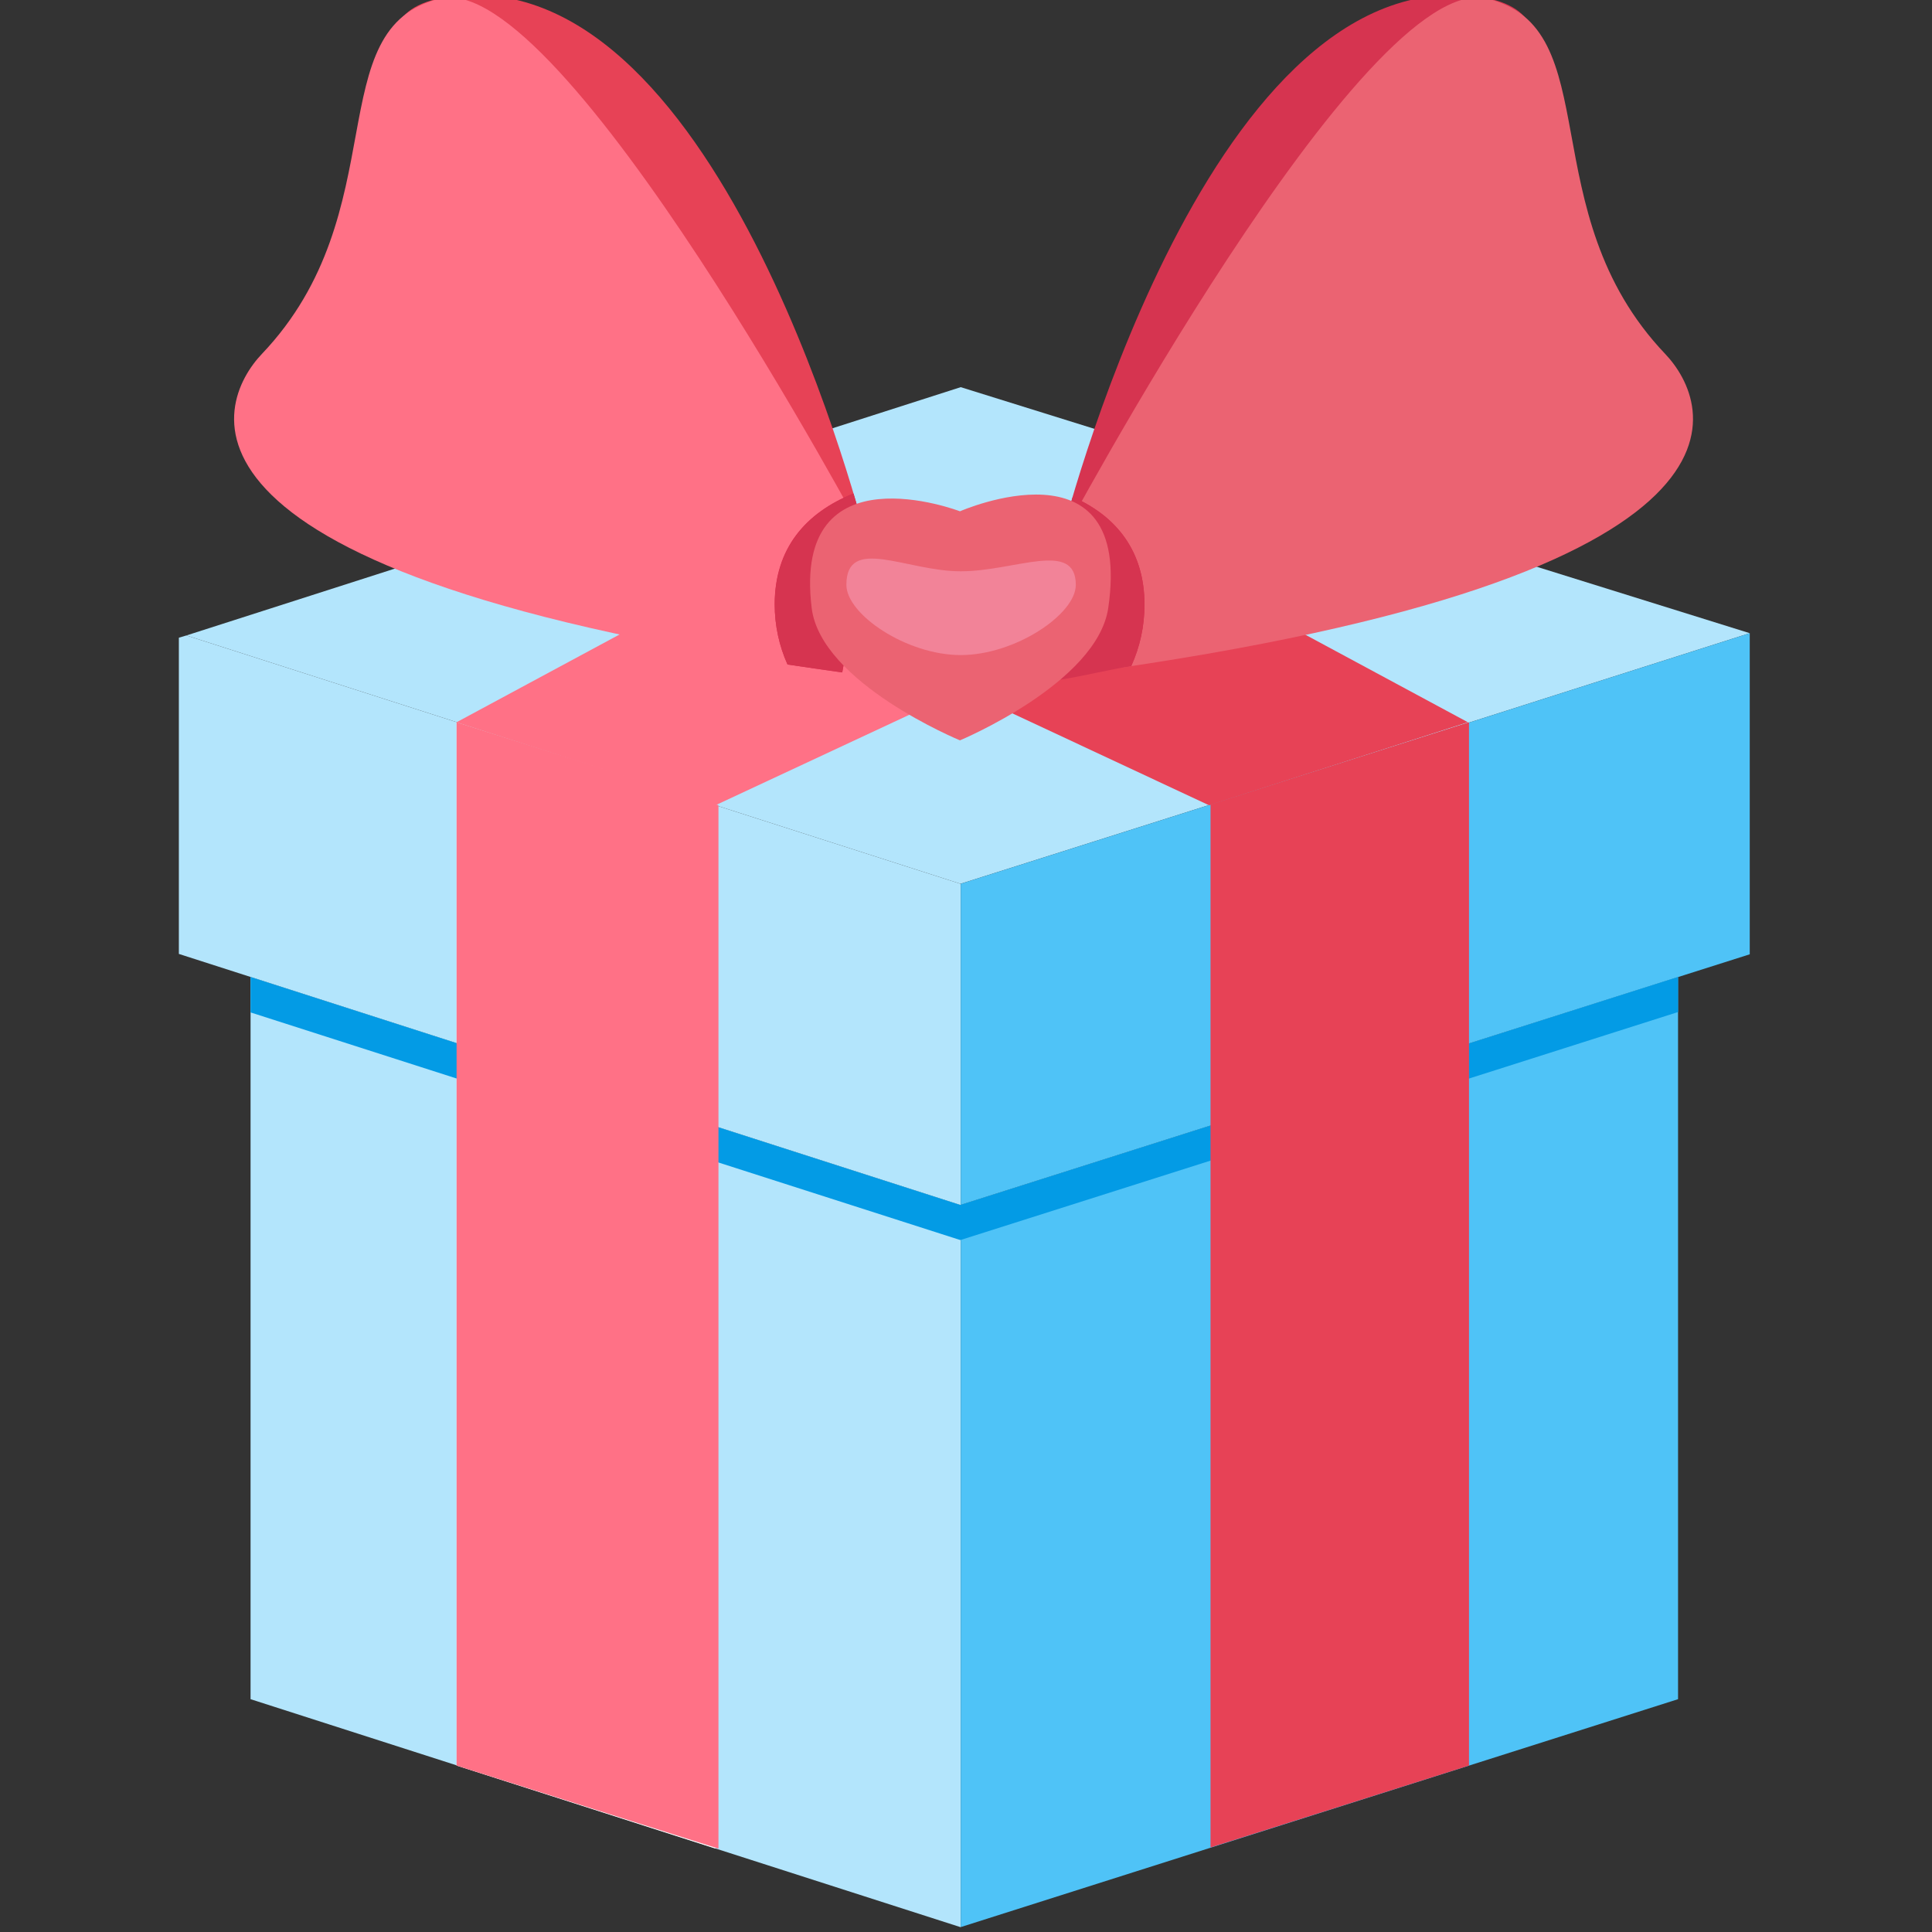 <?xml version="1.0" encoding="utf-8"?>
<!-- Generator: Adobe Illustrator 21.1.0, SVG Export Plug-In . SVG Version: 6.00 Build 0)  -->
<svg version="1.1" baseProfile="tiny" id="Слой_1"
	 xmlns="http://www.w3.org/2000/svg" xmlns:xlink="http://www.w3.org/1999/xlink" x="0px" y="0px" viewBox="0 0 512 512"
	 overflow="scroll" xml:space="preserve">
<rect x="0" y="0" width="512" height="512" fill="#333333" stroke="none"/>
<g>
	<polygon fill="none" points="254.6,234.2 254.6,234.2 382.7,193.6 	"/>
	<polygon fill="#B3E5FC" points="254.6,102.6 254.6,102.6 49.4,168.4 254.5,234.2 254.6,234.2 382.7,193.6 463.7,167.8 	"/>
	<polygon fill="#B3E5FC" points="254.4,319.3 254.4,319.3 254.4,319.3 66.4,258.9 66.4,450.3 254.5,510.7 254.6,510.7 254.6,319.3 	
		"/>
	<polygon fill="#4FC3F7" points="254.6,510.7 444.7,450.3 444.7,258.9 396.3,274.3 254.6,319.3 	"/>
	<polygon fill="#B3E5FC" points="254.6,234.2 254.6,319.3 254.4,319.3 47.4,252.8 47.4,169 49.4,168.4 254.5,234.2 	"/>
	<polygon fill="#4FC3F7" points="463.7,167.8 382.7,193.6 254.6,234.2 254.6,319.3 396.3,274.3 463.7,252.9 	"/>
	<polygon fill="#F4B0C2" points="254.6,319.3 396.3,274.3 254.6,319.3 	"/>
	<polygon fill="#F4B0C2" points="254.6,319.3 254.6,319.3 254.4,319.3 254.4,319.3 	"/>
	<g>
		<polyline fill="#FFFFFF" points="121,467.9 189.6,489.9 189.6,213.4 121,191.4 		"/>
	</g>
	<g>
		<path fill="#131313" d="M463.2,168.5l0.1,0v-0.1L463.2,168.5z"/>
	</g>
	<polygon fill="#FF7186" points="189.6,213.4 258.6,181.2 258.6,148.6 199,149.4 121,191.4 	"/>
	<polygon fill="#E74256" points="320.4,213.4 251.5,181.2 251.5,148.6 311,149.4 389,191.4 	"/>
	<g>
		<path fill="#E74256" d="M229.6,143C229.6,143,192-9.4,120-1C51.2,7.1,229.6,143,229.6,143z"/>
		<path fill="#FF7186" d="M229.6,143c0,0-80.5-151-112.9-143.4c-32.4,7.6-11.4,56.5-47.3,94.2c-12.1,12.7-32.3,58.8,153.8,84.5
			L229.6,143z"/>
	</g>
	<g>
		<path fill="#D63450" d="M281.1,143c0,0,37.7-152.4,109.7-144C459.6,7.1,281.1,143,281.1,143z"/>
		<path fill="#EB6372" d="M281.1,143c0,0,80.5-151,112.9-143.4c32.4,7.6,11.4,56.5,47.3,94.2c12.1,12.7,32.3,58.8-153.8,84.5
			L281.1,143z"/>
	</g>
	<g>
		<path fill="#DD264C" d="M229.6,143l-6.4,35.2c-5-0.7-9.8-1.4-14.5-2.1c-2.2-4.9-3.4-10.3-3.4-16c0-14.8,8.2-24.2,20.8-29.3
			C228.5,138.4,229.6,143,229.6,143z"/>
		<path fill="#DD264C" d="M303.3,160.2c0,5.8-1.2,11.2-3.5,16.3c-4,0.6-8.1,1.2-12.3,1.8l-6.4-35.2c0,0,1.1-4.3,3.2-11.4
			C295.9,136.8,303.3,146.1,303.3,160.2z"/>
	</g>
	<path fill="#D63450" d="M226.2,130.8c2.3,7.6,3.4,12.2,3.4,12.2l-6.4,35.2c-5-0.7-9.8-1.4-14.5-2.1c-2.2-4.9-3.4-10.3-3.4-16
		C205.4,145.4,213.6,135.9,226.2,130.8z"/>
	<path fill="#D63450" d="M303.3,160.2c0,5.8-1.2,11.2-3.5,16.3c-4,0.6-14.5,3-18.7,3.6v-37c0,0,1.1-4.3,3.2-11.4
		C295.9,136.8,303.3,146.1,303.3,160.2z"/>
	<polygon fill="#039BE5" points="444.7,258.9 444.7,268.2 396.3,283.6 254.6,328.6 254.4,328.6 66.4,268.3 66.4,258.9 254.4,319.3 
		254.6,319.3 396.3,274.3 	"/>
	<polygon fill="#FF7186" points="190.4,213.4 190.4,489.9 121,467.9 121,191.4 	"/>
	<polygon fill="#E74256" points="389.3,191.4 389.3,467.9 320.8,489.6 320.8,213.2 	"/>
	<path fill="#EB6372" d="M293.7,161.1c6.7-45.8-39.3-25.6-39.3-25.6s-44.5-17.1-39.3,25.6c2.4,19.9,39.3,35.1,39.3,35.1
		S290.8,181,293.7,161.1z"/>
	<path fill="#F28398" d="M285.1,155c0-12-16.1-3.6-30.5-3.6c-14.4,0-30.3-9.6-30.3,3.6c0,7.8,15.9,18.6,30.3,18.6
		C269,173.6,285.1,162.8,285.1,155z"/>
</g>
</svg>
